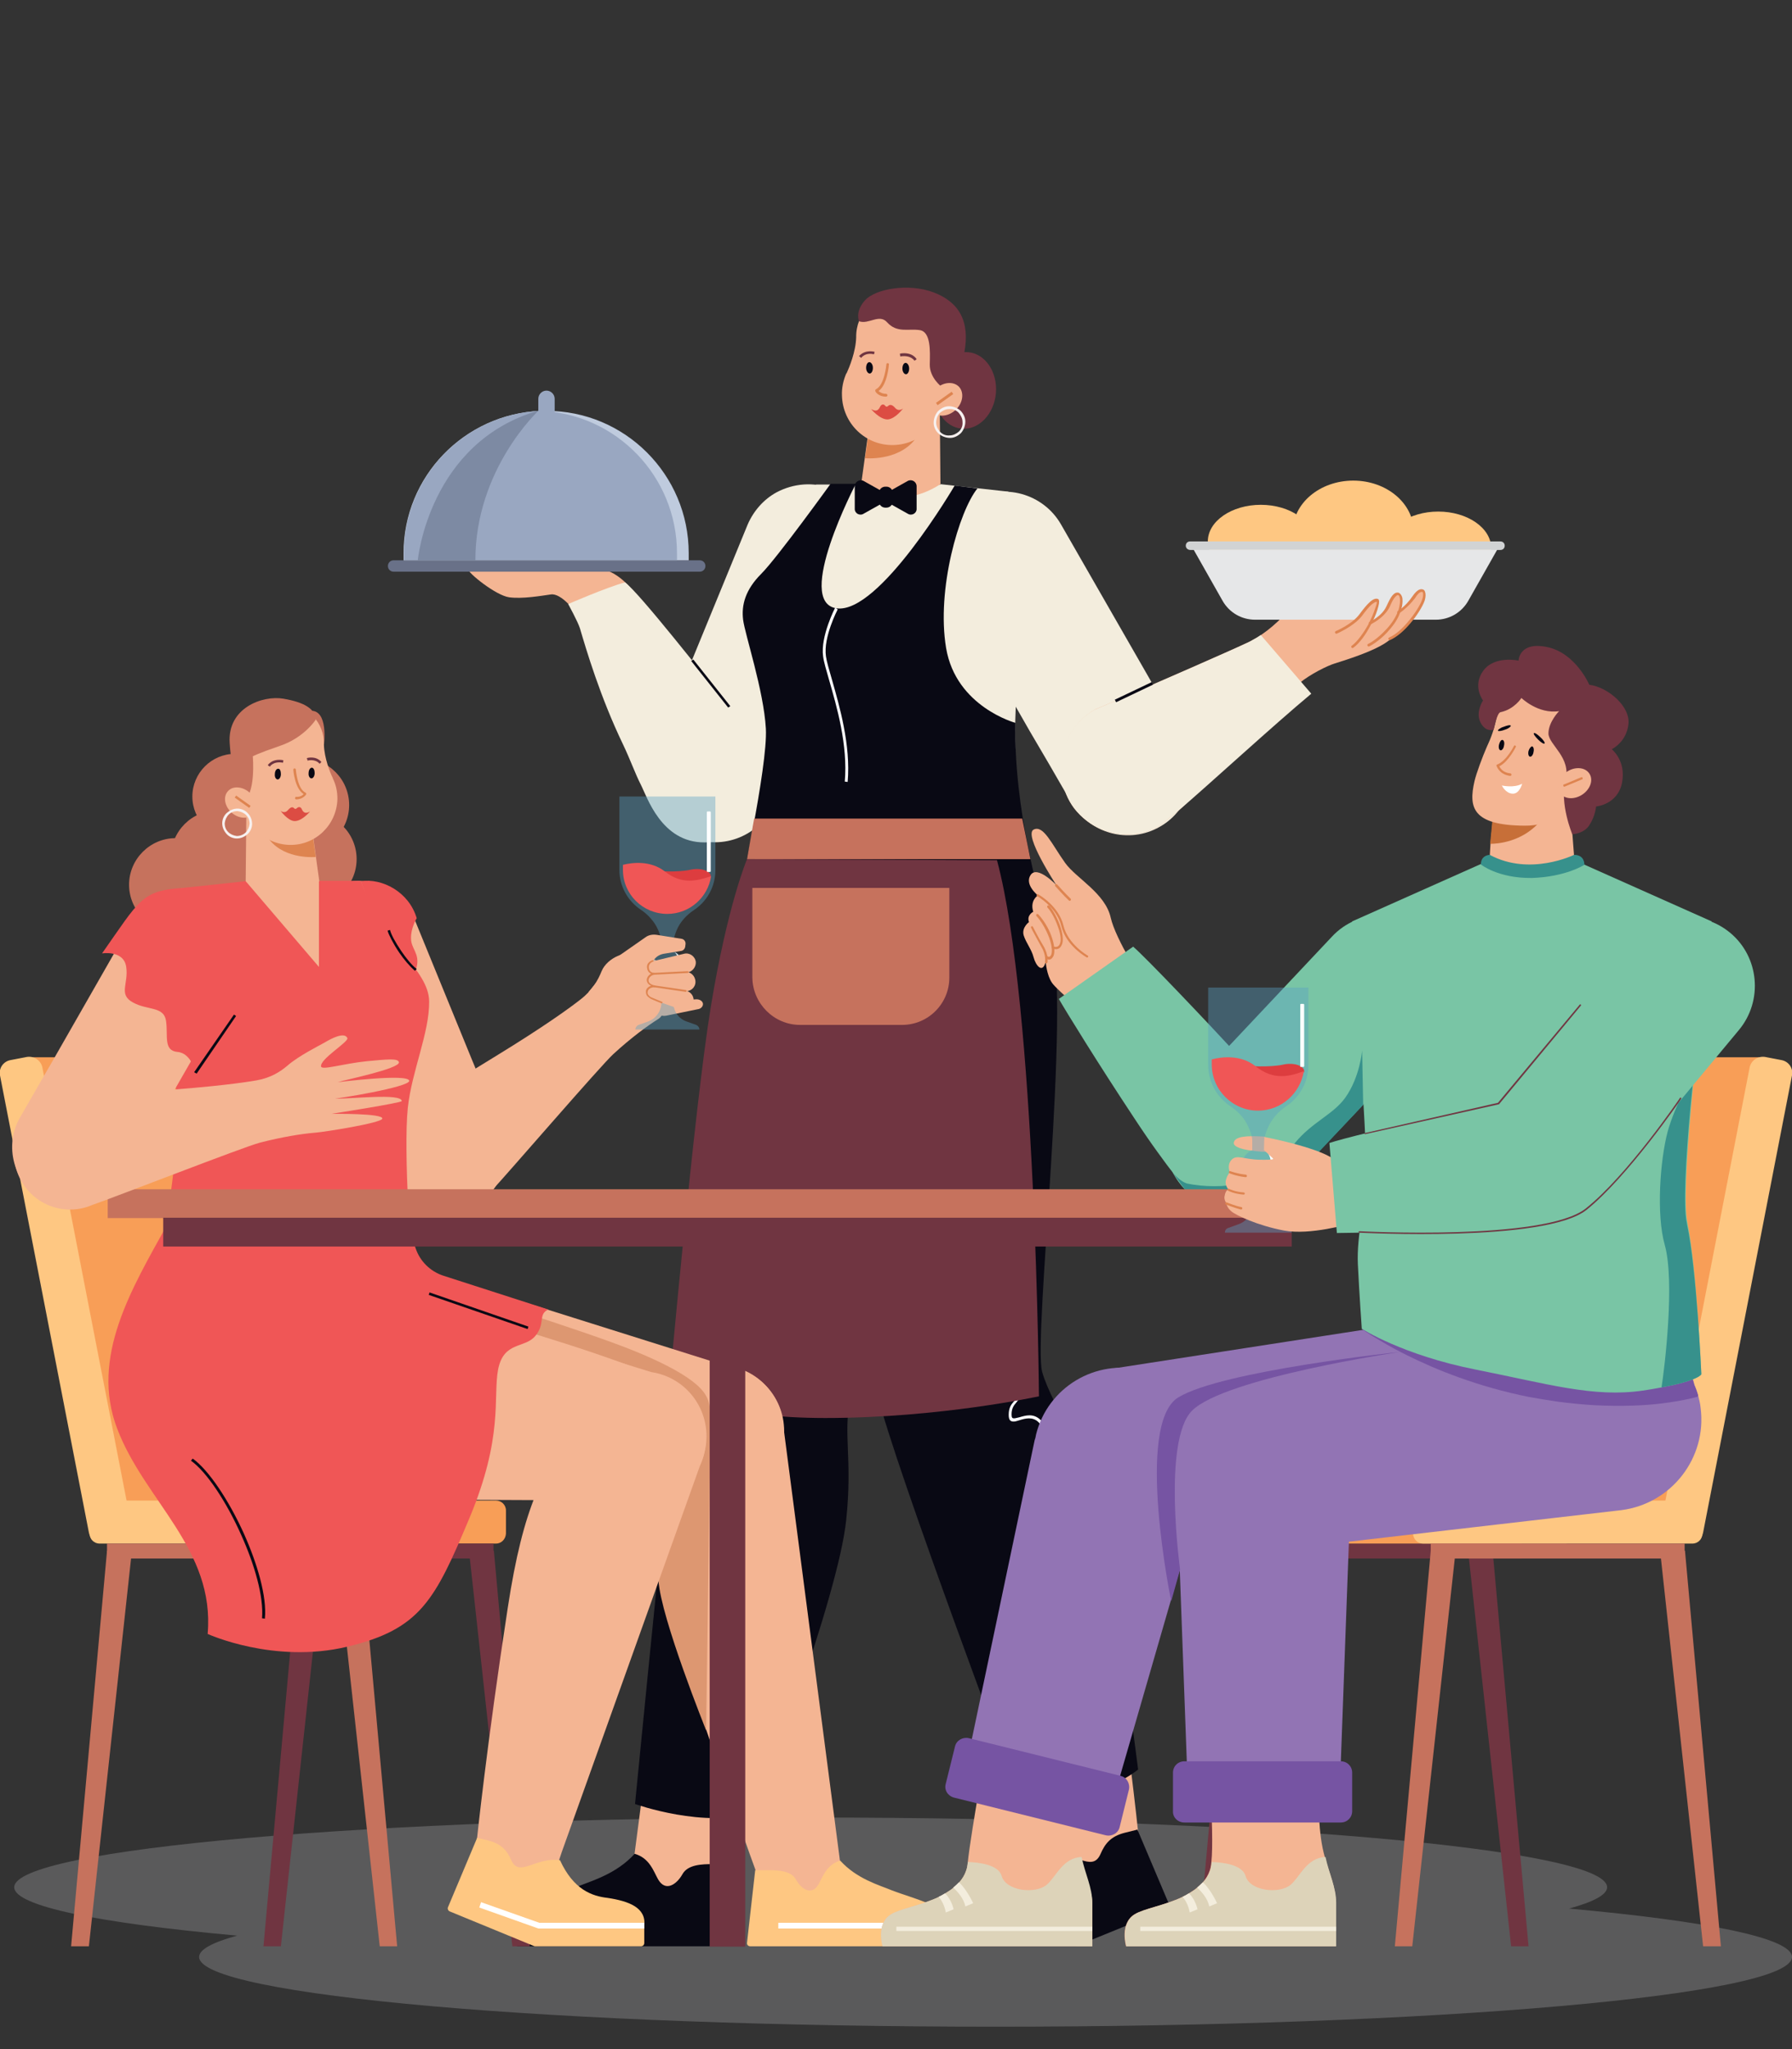 <?xml version="1.0" encoding="utf-8"?>
<!-- Generator: Adobe Illustrator 26.0.1, SVG Export Plug-In . SVG Version: 6.00 Build 0)  -->
<svg version="1.1" id="Character" xmlns="http://www.w3.org/2000/svg" xmlns:xlink="http://www.w3.org/1999/xlink" x="0px" y="0px"
	 viewBox="0 0 504 576" enable-background="new 0 0 504 576" xml:space="preserve">
<rect x="0" y="0" width="504" height="576" fill="#333333" stroke="none"/>
<path opacity="0.25" fill-rule="evenodd" clip-rule="evenodd" fill="#D1D3D4" d="M441.3,536.5c6.9-1.9,10.7-3.9,10.7-6
	c0-10.8-100.3-19.6-224-19.6c-123.7,0-224,8.8-224,19.6c0,5.3,23.9,10.1,62.7,13.6c-6.9,1.9-10.7,3.9-10.7,6
	c0,10.8,100.3,19.6,224,19.6c123.7,0,224-8.8,224-19.6C504,544.8,480.1,540,441.3,536.5z"/>
<g>
	<path fill-rule="evenodd" clip-rule="evenodd" fill="#F4B593" d="M279.5,279.5c4.7-20.2-7.9-40.3-28.1-45
		c-20.2-4.7-40.3,7.9-45,28.1c-0.5,1.9-0.7,3.9-0.9,5.8l0,0l-9.4,117.7c-2.4,10.6,4.2,21.1,14.8,23.6c10.6,2.4,21.2-4.2,23.6-14.7
		l43.2-109.9l0,0C278.4,283.3,279,281.5,279.5,279.5z"/>
	<path fill-rule="evenodd" clip-rule="evenodd" fill="#F4B593" d="M234.5,395.1c2.4-10.6-4.2-21.1-14.8-23.6
		c-10.6-2.4-21.2,4.2-23.6,14.7c-0.3,1.3-0.5,2.6-0.5,3.9l-18.4,140.7l18.3,3.3l8.7-10c0,0,10.8-29.4,23.9-69.2
		C237.9,424.9,237.5,412.5,234.5,395.1z"/>
	<path fill-rule="evenodd" clip-rule="evenodd" fill="#090914" d="M144.8,540.8v5.3c0,0.6,0.5,1,1,1h59.9c0.6,0,1.1-0.5,1-1.1
		l-2.5-22h-3.6c-3.2,0-7.2,0.1-8.7,2.9c-1.6,2.8-4.7,5-6.8,1.4c-1.3-2.3-2.4-6-6.6-7.2c-5.1,5.6-11.8,7.5-15.8,9.1
		C156.6,532.6,144.1,535.3,144.8,540.8z"/>
	<path fill-rule="evenodd" clip-rule="evenodd" fill="#F4B593" d="M294.4,267.2c-2.2-20.6-20.6-35.5-41.2-33.4
		c-20.6,2.2-35.6,20.6-33.4,41.2c0.2,2,0.6,3.9,1.1,5.8l0,0l29.5,114.4c1.1,10.8,10.8,18.6,21.6,17.5c10.8-1.1,18.7-10.8,17.5-21.6
		l5.1-118l0,0C294.7,271.1,294.7,269.1,294.4,267.2z"/>
	<path fill-rule="evenodd" clip-rule="evenodd" fill="#F4B593" d="M289.3,388.5c-2.6-10.5-13.3-17-23.9-14.3
		c-10.6,2.6-17,13.3-14.3,23.8c0.3,1.3,0.8,2.5,1.3,3.7l41.9,116.8l5.6,16.8l17.8-5.4l2.4-14.9c0,0-3-29.1-9.3-70.5
		C305.9,413.5,300,402.7,289.3,388.5z"/>
	<path fill-rule="evenodd" clip-rule="evenodd" fill="#090914" d="M269.3,540.8v5.3c0,0.6,0.5,1,1,1h32.1c0.1,0,0.3,0,0.4-0.1
		l25.5-10.4c0.5-0.2,0.8-0.8,0.5-1.3l-8.9-21l-3.6,0.9c-3.9,1-5.5,3-6.8,6c-2.4,5.4-7.5-1.1-14.8,0c-4.1,8.9-9.7,10.9-14.4,11.5
		C274.1,533.3,268.7,535.3,269.3,540.8z"/>
	<rect x="269.3" y="540" fill-rule="evenodd" clip-rule="evenodd" fill="#FDDDCD" width="32" height="1.7"/>
	<path fill-rule="evenodd" clip-rule="evenodd" fill="#090914" d="M277.2,228c0,0-23.6,120.5-32.9,151.2c-0.8,2.7-1.5,4.7-2.1,5.8
		c-1.6,3.2-2.5,6-3.1,8.7c-2,9.3,0.7,16.5-1.1,33.5c-2.2,21.9-25.4,82.2-25.4,82.2c-14.2,4.8-34-2.3-34-2.3s22.1-226.1,26.5-244.6
		c4.4-18.6,13.7-34.4,13.7-34.4H277.2z"/>
	<path fill-rule="evenodd" clip-rule="evenodd" fill="#F3EDDD" d="M217.9,225.5l5.9-14.4l0.9-2.2l0.9-2.2l18.6-45.4
		c3.8-9.3-0.7-20-10-23.8c-5.3-2.2-11.1-1.6-15.8,0.9c-3.5,1.9-6.4,5.1-8.1,9l-17.5,42.6l-2,4.9l-2,4.9l-4.8,11.7
		c-3.8,9.3,0.7,20,10,23.8C203.3,239.3,214.1,234.8,217.9,225.5z"/>
	<path fill-rule="evenodd" clip-rule="evenodd" fill="#090914" d="M277.2,228c0,0,12.6,12.6,18.4,34c5.8,21.4-5.1,113.8-2.5,123.6
		c2.7,9.8,15.1,26.2,18.9,52.3c3.8,26.2,8.1,59.5,8.1,59.5s-11.2,9.6-32.8,9.6c0,0-35.8-95.1-40.5-115c-4.6-19.9-28-164.1-28-164.1
		H277.2z"/>
	<path fill-rule="evenodd" clip-rule="evenodd" fill="#FFFFFF" d="M269.8,237.9c0,0,13.1,16.7,13.1,42.6c0,16.5-1.5,49.6-2.6,73.5
		c-0.6,13.5-1.1,24.1-1.1,27.1c0,4.5,2.3,5,4.3,5.5c1.7,0.4,3.3,0.8,3.6,3c0.4,2.7-0.5,3.7-1.3,4.7c-0.7,0.8-1.3,1.6-1.3,3.3
		c0,0.9,0.2,1.1,0.7,1.1c0.4,0,0.9-0.2,1.5-0.3c1.7-0.5,3.9-1.2,5.9,0.7c2,1.9,4.9,8.2,7.7,17c2.3,7.3,4.4,16.3,5.7,25.9
		c2.9,21.2,6,51.7,6,51.8l-0.8,0.1c0-0.1-3.1-30.6-6-51.7c-1.3-9.6-3.4-18.5-5.7-25.8c-2.7-8.7-5.6-14.9-7.5-16.7
		c-1.6-1.5-3.6-1-5.2-0.5c-0.7,0.2-1.2,0.4-1.7,0.4c-0.9,0-1.4-0.4-1.4-1.9c0-2,0.7-2.9,1.5-3.8c0.8-0.9,1.5-1.8,1.2-4.1
		c-0.2-1.7-1.6-2-3.1-2.4c-2.3-0.5-4.9-1.1-4.9-6.2c0-3,0.5-13.6,1.1-27.2c1.1-23.9,2.6-57,2.6-73.4c0-25.7-12.9-42.1-12.9-42.2
		L269.8,237.9z"/>
	<path fill-rule="evenodd" clip-rule="evenodd" fill="#F3EDDD" d="M264.5,136.1l19.1,2.1l2.7,52.8c0,0-4,30.5,5.9,61.2
		c0,0-23.1-0.5-44.3-0.4c-20.4,0.1-40.4,1.7-40.4,1.7s9.2-35.3,7.8-48.6c-1.1-11.1-6.6-22.8-6.5-32.2c0.1-9.8,13.9-17.1,20.7-36.5
		h14.7H264.5z"/>
	<path fill-rule="evenodd" clip-rule="evenodd" fill="#F4B593" d="M264.5,136.1l-0.2-22.4l-19.4,2.9l-2.7,19.5
		C242.3,136.1,251.6,144.4,264.5,136.1z"/>
	<path fill-rule="evenodd" clip-rule="evenodd" fill="#DE8450" d="M243.3,128.8c0,0,9,0.9,13.9-5.1c4.9-5.9-12.8-2.7-12.8-2.7
		L243.3,128.8z"/>
	<path fill-rule="evenodd" clip-rule="evenodd" fill="#703541" d="M262.7,109c-0.5,5.9,3,11.1,7.8,11.5c4.8,0.4,9.1-4.1,9.6-10
		c0.5-5.9-3-11.1-7.8-11.5C267.5,98.6,263.2,103,262.7,109z"/>
	<path fill-rule="evenodd" clip-rule="evenodd" fill="#F4B593" d="M236.8,111.2c0.2,7.9,6.7,14.1,14.5,13.9
		c7.9-0.2,14.1-6.7,13.9-14.5l-0.3-16.3c-0.1-6.7-5.7-11.9-12.3-11.8c-6.7,0.1-11.9,5.7-11.8,12.3c-0.1,4.1-2,8.6-2.6,9.9
		c-0.1,0.2-0.1,0.3-0.2,0.3c0,0,0,0,0,0C237.2,106.9,236.7,109,236.8,111.2z"/>
	<path fill-rule="evenodd" clip-rule="evenodd" fill="#DE8450" d="M249.3,102.4c0-0.2,0.2-0.4,0.4-0.3c0.2,0,0.4,0.2,0.3,0.4
		c0,0-0.4,5.7-2.9,7.4c0.3,0.3,1,0.8,2.1,0.8c0.2,0,0.4,0.2,0.4,0.4c0,0.2-0.2,0.4-0.4,0.4c-2,0-2.9-1.2-3-1.5l0-0.1
		c-0.1-0.2,0-0.4,0.2-0.5C248.8,108.2,249.3,102.4,249.3,102.4z"/>
	<path fill-rule="evenodd" clip-rule="evenodd" fill="#090914" d="M253.8,103.6c0,0.9,0.5,1.6,1,1.6c0.5,0,0.9-0.7,0.9-1.6
		c0-0.9-0.5-1.6-1-1.6C254.2,102,253.8,102.7,253.8,103.6z"/>
	<path fill-rule="evenodd" clip-rule="evenodd" fill="#703541" d="M264.9,108.8c0,0-3.5-2.6-3.4-6.4c0.1-3.8,0.3-9.1-2.8-9.6
		c-3.2-0.5-6.4,0.9-9.2-2.2c-2.2-2.5-5.2,0.7-7.9-0.3c0,0-1.2-2.7,1.7-5.9c2.9-3.2,12.2-4.9,19.3-2.2c7.1,2.7,10.3,8.1,8.6,17
		c-0.9,4.5-3.4,10.3-3.4,10.3L264.9,108.8z"/>
	<path fill-rule="evenodd" clip-rule="evenodd" fill="#090914" d="M243.6,103.4c0,0.9,0.5,1.6,1,1.6c0.5,0,0.9-0.7,0.9-1.6
		c0-0.9-0.5-1.6-1-1.6C244,101.8,243.6,102.5,243.6,103.4z"/>
	<path fill-rule="evenodd" clip-rule="evenodd" fill="#703541" d="M257.2,101.4c0,0-1-1.7-4-1.2l-0.1-0.8c3.5-0.6,4.7,1.5,4.7,1.6
		L257.2,101.4z"/>
	<path fill-rule="evenodd" clip-rule="evenodd" fill="#703541" d="M245.8,99.6c0,0-2.2-0.7-3.6,1l-0.6-0.5c1.8-2,4.4-1.2,4.4-1.2
		L245.8,99.6z"/>
	<path fill-rule="evenodd" clip-rule="evenodd" fill="#F4B593" d="M262.3,115.8c1.6,1.6,4.5,1.3,6.5-0.6c2.1-2,2.4-4.9,0.9-6.5
		c-1.6-1.6-4.5-1.3-6.5,0.6C261.2,111.3,260.8,114.2,262.3,115.8z"/>
	<path fill-rule="evenodd" clip-rule="evenodd" fill="#F7F1F0" d="M263.3,118.8c0,1,0.5,1.9,1.1,2.6c0.7,0.7,1.6,1.1,2.7,1l0,0
		c1,0,1.9-0.5,2.6-1.1c0.7-0.7,1.1-1.6,1-2.7l0,0c0-1-0.5-1.9-1.1-2.6c-0.7-0.7-1.6-1.1-2.7-1l0,0c-1,0-1.9,0.5-2.6,1.1
		C263.7,116.8,263.3,117.8,263.3,118.8L263.3,118.8L263.3,118.8z M262.6,118.8c0-1.2,0.5-2.4,1.2-3.2c0.8-0.8,1.9-1.4,3.1-1.4l0,0
		c1.2,0,2.4,0.5,3.2,1.2c0.8,0.8,1.4,1.9,1.4,3.1l0,0c0,1.2-0.5,2.4-1.2,3.2c-0.8,0.8-1.9,1.4-3.1,1.4l0,0c-1.2,0-2.4-0.5-3.2-1.2
		C263.1,121.1,262.6,120,262.6,118.8L262.6,118.8z"/>
	
		<rect x="262.9" y="111.6" transform="matrix(0.815 -0.58 0.58 0.815 -15.749 174.775)" fill-rule="evenodd" clip-rule="evenodd" fill="#DE8450" width="5.4" height="0.8"/>
	<path fill-rule="evenodd" clip-rule="evenodd" fill="#DC4C43" d="M254,114.8c0,0-1.2,1.1-2.3-0.2c-0.7-0.8-1.4-1-1.9-0.5
		c-0.3,0.3-0.6,0.3-0.9-0.1c-0.3-0.4-1-0.5-1.4,0.4c-0.7,1.5-1.7,1-2.5,0.6c0,0,2.5,3,4.7,2.9C251.9,117.7,254,114.8,254,114.8z"/>
	<path fill-rule="evenodd" clip-rule="evenodd" fill="#F3EDDD" d="M332.9,207.5l-7.7-13.5L324,192l-1.2-2.1l-24.4-42.5
		c-5-8.7-16.2-11.8-24.9-6.8c-5,2.8-8.1,7.7-9,13c-0.6,4,0,8.2,2.2,11.9l22.9,40l2.7,4.6l2.7,4.6l6.3,10.9c5,8.7,16.2,11.8,24.9,6.8
		C334.9,227.5,337.9,216.3,332.9,207.5z"/>
	<path fill-rule="evenodd" clip-rule="evenodd" fill="#FEC782" d="M389.6,154.1c0,5.7,6.7,10.3,14.9,10.3c8.2,0,14.9-4.6,14.9-10.3
		c0-5.7-6.7-10.3-14.9-10.3C396.3,143.8,389.6,148.4,389.6,154.1z"/>
	<path fill-rule="evenodd" clip-rule="evenodd" fill="#FEC782" d="M339.7,152.2c0,5.7,6.7,10.3,14.9,10.3c8.2,0,14.9-4.6,14.9-10.3
		c0-5.7-6.7-10.3-14.9-10.3C346.4,141.9,339.7,146.5,339.7,152.2z"/>
	<path fill-rule="evenodd" clip-rule="evenodd" fill="#FEC782" d="M363.6,149.4c0,7.9,7.6,14.3,17,14.3c9.4,0,17-6.4,17-14.3
		c0-7.9-7.6-14.3-17-14.3C371.2,135.1,363.6,141.5,363.6,149.4z"/>
	<path fill-rule="evenodd" clip-rule="evenodd" fill="#F4B593" d="M302.1,227.2C302.2,227.2,302.2,227.2,302.1,227.2
		c4.1,5.3,10.9,8.3,17.9,7.1c0.2,0,0.4,0,0.6-0.1l0.1,0c2.1-0.4,4-1.2,5.7-2.2c1-0.8,2.7-2.2,4.9-4c9.2-7.9,23.4-26.9,34.2-36
		c3-2.5,7.9-4.9,9.9-5.5c14.5-4.5,16.1-6.8,18.2-9.7c2-2.9,12.6-15.9,10.8-17c-1.8-1-6.2,6.8-18.2,9.2c-5.7,1.1-13.3,3.2-13.9,2.3
		c-0.6-0.9,1.8-3.7,4.7-5.5c2.9-1.8,5-3.1,4.5-3.8c-0.5-0.7-3.2-0.4-6.5,0.7c-3.3,1.1-8.3,4.4-10.8,7c-2,2.1-5,5.7-9.4,8.7
		c-1,0.7-2.1,1.3-3.2,1.9c-4.1,2-25.4,11.3-39.8,17.5c-1.3,0.6-2.6,1.1-3.8,1.6c-6.6,3.8-10.5,11.3-9.2,19.3
		C299.1,221.9,300.3,224.8,302.1,227.2z"/>
	<path fill-rule="evenodd" clip-rule="evenodd" fill="#D1D3D4" d="M334.8,154.6H422c0.7,0,1.2-0.5,1.2-1.2c0-0.7-0.5-1.2-1.2-1.2
		h-87.3c-0.7,0-1.2,0.5-1.2,1.2C333.5,154.1,334.1,154.6,334.8,154.6z"/>
	<path fill-rule="evenodd" clip-rule="evenodd" fill="#E6E7E8" d="M353,174.2h50.8c3.8,0,7.3-2,9.2-5.4l8.1-14.3h-85.4l8.1,14.3
		C345.7,172.2,349.2,174.2,353,174.2z"/>
	<path fill-rule="evenodd" clip-rule="evenodd" fill="#F4B593" d="M375.8,177.8c0,0,4.7-1.9,6.9-4.9c2.2-3,3.8-4.5,4.7-4.1
		c0.9,0.5-3,10.1-7,13L375.8,177.8z"/>
	<path fill-rule="evenodd" clip-rule="evenodd" fill="#F4B593" d="M385.3,175.2c0,0,3.5-1.6,4.8-4.5c1.3-2.9,2.2-3.8,3-3.6
		c0.8,0.2,1.4,2.1-0.2,5.8c-1.5,3.6-5.7,7.4-8.3,8.7L385.3,175.2z"/>
	<path fill-rule="evenodd" clip-rule="evenodd" fill="#F4B593" d="M389.2,174.9c0,0,6.3-4.2,8.3-7.1c2.1-3.1,3.7-2,2.8,0.8
		c-1,3.1-5.8,9.3-9.5,10.9L389.2,174.9z"/>
	<path fill-rule="evenodd" clip-rule="evenodd" fill="#DE8450" d="M376,178.1c-0.2,0.1-0.4,0-0.5-0.2c-0.1-0.2,0-0.4,0.2-0.5
		c0,0,4.6-1.9,6.7-4.8c1.1-1.5,2.1-2.7,2.9-3.4c0.9-0.8,1.7-1.1,2.3-0.8c0.1,0,0.1,0.1,0.2,0.2c0,0,0,0,0,0.1c0.2,0.4,0,1.4-0.4,2.7
		c-0.4,1.3-1.1,2.9-2,4.5c-1.3,2.5-3,4.9-4.8,6.2c-0.2,0.1-0.4,0.1-0.5-0.1c-0.1-0.2-0.1-0.4,0.1-0.5c1.6-1.2,3.3-3.6,4.6-5.9
		c0.8-1.6,1.5-3.1,1.9-4.4c0.4-1.1,0.6-1.8,0.5-2c-0.3-0.1-0.7,0.2-1.4,0.7c-0.8,0.7-1.7,1.8-2.8,3.3
		C380.7,176.1,376,178.1,376,178.1z"/>
	<path fill-rule="evenodd" clip-rule="evenodd" fill="#DE8450" d="M385.5,175.5c-0.2,0.1-0.4,0-0.5-0.2c-0.1-0.2,0-0.4,0.2-0.5
		c0,0,3.4-1.5,4.7-4.3c0.7-1.5,1.2-2.5,1.7-3.1c0.6-0.7,1.1-0.9,1.7-0.8c0.1,0,0.1,0,0.2,0.1c0.4,0.2,0.7,0.6,0.9,1.3
		c0.1,0.6,0.1,1.5-0.1,2.5c-0.2,0.7-0.4,1.5-0.8,2.4c-0.7,1.7-2,3.4-3.4,4.9c-1.7,1.8-3.6,3.2-5,3.9c-0.2,0.1-0.4,0-0.5-0.2
		c-0.1-0.2,0-0.4,0.2-0.5c1.4-0.7,3.2-2.1,4.8-3.8c1.4-1.4,2.6-3.1,3.3-4.7c0.4-0.8,0.6-1.6,0.7-2.2c0.2-1,0.2-1.7,0.1-2.2
		c-0.1-0.4-0.2-0.7-0.4-0.8l0,0c-0.3-0.1-0.5,0.1-0.9,0.5c-0.5,0.5-1,1.5-1.6,2.9C389.1,173.9,385.5,175.5,385.5,175.5z"/>
	<path fill-rule="evenodd" clip-rule="evenodd" fill="#DE8450" d="M393.5,172.4c-0.2,0.1-0.4,0-0.5-0.1c-0.1-0.2,0-0.4,0.1-0.5
		c0,0,2.2-1.3,4.1-4.1c0.8-1.2,1.5-1.8,2.1-2c0.3-0.1,0.6-0.1,0.9,0c0.3,0.1,0.5,0.3,0.6,0.7c0.2,0.5,0.2,1.4-0.1,2.4
		c-0.6,1.7-2.2,4.3-4.2,6.6c-1.7,2-3.7,3.7-5.5,4.5c-0.2,0.1-0.4,0-0.5-0.2c-0.1-0.2,0-0.4,0.2-0.5c1.7-0.7,3.6-2.4,5.2-4.3
		c1.9-2.2,3.5-4.7,4.1-6.4c0.3-0.8,0.3-1.5,0.2-1.9c0-0.1-0.1-0.2-0.2-0.2c-0.1,0-0.2,0-0.3,0c-0.5,0.1-1.1,0.7-1.7,1.7
		C395.8,171,393.5,172.4,393.5,172.4z"/>
	<path fill-rule="evenodd" clip-rule="evenodd" fill="#F4B593" d="M163.7,175.9c-1.2-4-6-9.3-8.8-8.8c-2.8,0.4-8,1.3-11.7,0.8
		c-3.7-0.5-11.7-6.9-11.6-8c0.1-1,31.9-1,37.4,0c5.5,1,9.2,6.5,9.2,6.5L163.7,175.9z"/>
	<path fill-rule="evenodd" clip-rule="evenodd" fill="#F3EDDD" d="M159.8,169.8c0,0,2.7,4.9,3.3,6.8c1.8,6.1,5.7,19.3,12.1,32.6
		c2.1,4.4,3.5,8.4,5,11.3c1.8,3.5,5.8,16.4,18,16.3c8.8,0,16.4-5.9,17.7-14.6c0.6-4.2,0.3-8.6-1.9-11.8c-0.6-1.1-3.1-4.5-6.7-8.9
		c-9.6-12-27.3-34.6-31.5-37.8C170.6,165.1,159.8,169.8,159.8,169.8z"/>
	<path fill-rule="evenodd" clip-rule="evenodd" fill="#697188" d="M110.7,160.7h86.1c0.9,0,1.6-0.7,1.6-1.6c0-0.9-0.7-1.6-1.6-1.6
		h-86.1c-0.9,0-1.6,0.7-1.6,1.6C109.1,160,109.8,160.7,110.7,160.7z"/>
	<path fill-rule="evenodd" clip-rule="evenodd" fill="#BFCBDE" d="M193.7,155.5v2h-80.2v-2c0-21.6,17.1-39.1,38.4-40
		c0.6,0,1.1,0,1.7,0C175.7,115.4,193.7,133.4,193.7,155.5z"/>
	<path fill-rule="evenodd" clip-rule="evenodd" fill="#99A7C1" d="M190.4,155.5v2h-76.8v-2c0-21.6,17.1-39.1,38.4-40
		C173.3,116.3,190.4,133.9,190.4,155.5z"/>
	<path fill-rule="evenodd" clip-rule="evenodd" fill="#99A7C1" d="M153.7,121c-1.2,0-2.3-1-2.3-2.3v-6.6c0-1.2,1-2.3,2.3-2.3
		c1.2,0,2.3,1,2.3,2.3v6.6C156,120,155,121,153.7,121z"/>
	<path fill-rule="evenodd" clip-rule="evenodd" fill="#7D8AA3" d="M117.5,157.5c0,0,3.1-33.2,34-42.1c0,0-17.8,16.4-17.8,42.1H117.5
		z"/>
	<path fill-rule="evenodd" clip-rule="evenodd" fill="#090914" d="M268.5,136.5c0,0-21.2,36.2-33.2,34.5c-12-1.7,5.4-35,5.4-35h-7.1
		c0,0-15,20.8-19.5,25.3c-4.5,4.5-5.6,8.8-5.1,12.9c0.5,4.1,5.8,19.9,6.4,30.6c0.6,10.6-7.8,48.6-7.8,48.6h85.2
		c0,0-7.8-26.1-7.2-50.2c0,0-16.7-4.5-19.5-21c-2.8-16.6,3.7-38.6,8.8-44.9L268.5,136.5z"/>
	<polygon fill-rule="evenodd" clip-rule="evenodd" fill="#090914" points="195,185.4 205.4,198.5 204.8,198.9 194.4,185.8 	"/>
	<path fill-rule="evenodd" clip-rule="evenodd" fill="#F3EDDD" d="M302.1,227.2C302.2,227.2,302.2,227.2,302.1,227.2
		c4.1,5.3,10.9,8.3,17.9,7.1c0.2,0,0.4,0,0.6-0.1l0.1,0c2.1-0.4,4-1.2,5.7-2.2c1-0.8,2.7-2.2,4.9-4c9.2-7.9,26.7-24,37.5-33
		l-14.2-16.5l0,0c-1,0.7-2.1,1.3-3.2,1.9c-4.1,2-25.4,11.3-39.8,17.5c-1.3,0.6-2.6,1.1-3.8,1.6c-6.6,3.8-10.5,11.3-9.2,19.3
		C299.1,221.9,300.3,224.8,302.1,227.2z"/>
	<path fill-rule="evenodd" clip-rule="evenodd" fill="#090914" d="M249,142.7h0.3c1,0,1.8-0.8,1.8-1.8v-2.3c0-1-0.8-1.8-1.8-1.8H249
		c-1,0-1.8,0.8-1.8,1.8v2.3C247.2,141.9,248,142.7,249,142.7z"/>
	<path fill-rule="evenodd" clip-rule="evenodd" fill="#090914" d="M242.9,144.4l5-2.8V138l-5-2.8c-1.1-0.6-2.5,0.2-2.5,1.5v6.4
		C240.4,144.3,241.8,145.1,242.9,144.4z"/>
	<path fill-rule="evenodd" clip-rule="evenodd" fill="#090914" d="M255.3,144.4l-5-2.8V138l5-2.8c1.1-0.6,2.5,0.2,2.5,1.5v6.4
		C257.8,144.3,256.4,145.1,255.3,144.4z"/>
	<polygon fill-rule="evenodd" clip-rule="evenodd" fill="#C6725D" points="287.5,230.1 212.1,230.1 210.1,241.5 289.8,241.5 	"/>
	<path fill-rule="evenodd" clip-rule="evenodd" fill="#703541" d="M210.1,241.5c0,0-5.5,12.9-10.2,41.6
		c-4.7,28.7-11.9,109.4-11.9,109.4s17.1,6.1,44.1,6.1c32.2,0,60.1-6.1,60.1-6.1s-0.8-109.7-11.8-150.7L210.1,241.5z"/>
	<path fill-rule="evenodd" clip-rule="evenodd" fill="#C6725D" d="M225,288.1h28.7c7.4,0,13.3-6,13.3-13.3v-25.2h-55.4v25.2
		C211.7,282.1,217.7,288.1,225,288.1z"/>
	<path fill-rule="evenodd" clip-rule="evenodd" fill="#FFFFFF" d="M235.6,171.3c0,0-4.1,7.8-3.3,13.2c0.2,1.5,0.9,3.8,1.7,6.6
		c2.1,7.4,5.3,18.3,4.4,28.7l-0.8-0.1c0.9-10.3-2.3-21.2-4.4-28.5c-0.8-2.8-1.5-5.1-1.7-6.7c-0.8-5.6,3.4-13.7,3.4-13.7L235.6,171.3
		z"/>
	
		<rect x="313.1" y="194.1" transform="matrix(0.903 -0.43 0.43 0.903 -52.64 156.039)" fill-rule="evenodd" clip-rule="evenodd" fill="#090914" width="11.5" height="0.8"/>
	<polygon fill-rule="evenodd" clip-rule="evenodd" fill="#703541" points="74.1,547.1 79,547.1 91.1,435.9 84.2,435.9 	"/>
	<polygon fill-rule="evenodd" clip-rule="evenodd" fill="#703541" points="149,547.1 144.1,547.1 131.9,435.9 138.9,435.9 	"/>
	<polygon fill-rule="evenodd" clip-rule="evenodd" fill="#F89E57" points="7.6,297.2 70.2,297.2 111.7,419.8 33.1,427.9 	"/>
	<path fill-rule="evenodd" clip-rule="evenodd" fill="#F89E57" d="M139.5,433.9H63.7c-1.5,0-2.8-1.2-2.8-2.8v-6.5
		c0-1.5,1.2-2.8,2.8-2.8h75.8c1.5,0,2.8,1.2,2.8,2.8v6.5C142.2,432.7,141,433.9,139.5,433.9z"/>
	<rect x="67.4" y="433.9" fill-rule="evenodd" clip-rule="evenodd" fill="#703541" width="71.4" height="4.2"/>
	<path fill-rule="evenodd" clip-rule="evenodd" fill="#FEC782" d="M103.8,433.9H28c-1.5,0-2.8-1.2-2.8-2.8v-6.5
		c0-1.5,1.2-2.8,2.8-2.8h75.8c1.5,0,2.8,1.2,2.8,2.8v6.5C106.5,432.7,105.3,433.9,103.8,433.9z"/>
	<path fill-rule="evenodd" clip-rule="evenodd" fill="#FEC782" d="M11.9,300l25,128.5c0.4,2-0.9,3.9-2.9,4.3l-4.7,0.9
		c-2,0.4-3.9-0.9-4.3-2.9l-25-128.5c-0.4-2,0.9-3.9,2.9-4.3l4.7-0.9C9.6,296.8,11.5,298.1,11.9,300z"/>
	<rect x="30.1" y="433.9" fill-rule="evenodd" clip-rule="evenodd" fill="#C6725D" width="71.4" height="4.2"/>
	<polygon fill-rule="evenodd" clip-rule="evenodd" fill="#C6725D" points="20,547.1 25,547.1 37.1,435.9 30.1,435.9 	"/>
	<polygon fill-rule="evenodd" clip-rule="evenodd" fill="#C6725D" points="111.7,547.1 106.8,547.1 94.6,435.9 101.6,435.9 	"/>
	<polygon fill-rule="evenodd" clip-rule="evenodd" fill="#703541" points="429.9,547.1 425,547.1 412.9,435.9 419.8,435.9 	"/>
	<polygon fill-rule="evenodd" clip-rule="evenodd" fill="#703541" points="337,547.1 341.9,547.1 354,435.9 347.1,435.9 	"/>
	<path fill-rule="evenodd" clip-rule="evenodd" fill="#F4B593" d="M372.6,522c1.3,4.7,3.1,8.5,3.1,12.9c0,6.4,0,12.2,0,12.2h-59
		c0,0-1.9-6.4,2.4-9c2.6-1.6,8.5-2.5,13.5-4.9c0.6-0.3,1.2-0.6,1.8-1c0.8-0.5,1.6-1,2.3-1.6c0.6-0.5,1.1-1,1.6-1.5
		c0.8-0.9,1.5-2,1.9-3.2c0.2-0.5,0.4-1.3,0.5-2.5c1.7-16.6-6.8-95.9-8.2-112.9c-0.2-1-0.3-2.1-0.3-3.2c0-11.6,9.4-21.1,21.1-21.1
		c11.7,0,19.9,9.6,23.3,20.8C385.3,434.6,365.2,496,372.6,522z"/>
	<path fill-rule="evenodd" clip-rule="evenodd" fill="#F4B593" d="M84.3,418.7c-19-3-31.9-20.8-28.9-39.8c3-19,20.8-31.9,39.8-28.9
		c1.8,0.3,3.6,0.7,5.3,1.3v0l104.6,32.9c10,1.6,16.8,10.9,15.2,20.9c-1.6,10-10.9,16.7-20.9,15.2l-109.7-1.1l0,0
		C88,419.1,86.2,418.9,84.3,418.7z"/>
	<path fill-rule="evenodd" clip-rule="evenodd" fill="#F4B593" d="M184.3,406.1c-2.3-9.8,3.9-19.6,13.7-21.9
		c9.8-2.3,19.6,3.9,21.9,13.7c0.3,1.2,0.4,2.4,0.5,3.6L237.4,532l-16.9,3l-8-9.3c0,0-10-27.3-22.2-64.2
		C181.1,433.8,181.5,422.3,184.3,406.1z"/>
	<path fill-rule="evenodd" clip-rule="evenodd" fill="#FEC782" d="M267.5,541.3v4.9c0,0.5-0.4,0.9-0.9,0.9H211c-0.6,0-1-0.5-0.9-1
		l2.3-20.4h3.4c3,0,6.7,0.1,8.1,2.7c1.4,2.6,4.4,4.6,6.3,1.3c1.2-2.1,2.2-5.5,6.1-6.7c4.7,5.2,11,6.9,14.6,8.4
		C256.5,533.6,268.1,536.2,267.5,541.3z"/>
	<path fill-rule="evenodd" clip-rule="evenodd" fill="#DD9771" d="M199.8,398.2l0-1l0,0.1c-0.1-1.8-0.4-3.5-1.2-4.9
		c-3-5.7-16.7-11.5-26.6-15.1c-9.9-3.6-26.3-8.9-26.3-8.9l-0.3,5.1c0,0,42.2,12.3,48.3,18.4c2.8,2.8,0.9,6.6,1.5,9.4l-10,43
		c0.7,10.6,13.4,42.1,13.4,42.1l1.2-87.2C199.8,399,199.8,398.6,199.8,398.2z"/>
	<rect x="218.9" y="540.5" fill-rule="evenodd" clip-rule="evenodd" fill="#FFFFFF" width="48.6" height="1.6"/>
	<path fill-rule="evenodd" clip-rule="evenodd" fill="#F4B593" d="M186.9,281.4l9-0.5c0.9,0,1.7,0.5,1.8,1.2
		c0.1,0.7-0.5,1.5-1.5,1.6l-8.8,1.8c-1.6,0.3-3-0.5-3.2-1.7C184.1,282.6,185.3,281.5,186.9,281.4z"/>
	<path fill-rule="evenodd" clip-rule="evenodd" fill="#F4B593" d="M62.5,420.8c-19-2.9-32-20.7-29.1-39.7c2.9-19,20.7-32,39.7-29.1
		c1.8,0.3,3.6,0.7,5.3,1.3v0l104.8,32.4c10,1.5,16.8,10.8,15.3,20.8c-1.5,10-10.9,16.8-20.8,15.3l-109.7-0.5l0,0
		C66.1,421.2,64.3,421.1,62.5,420.8z"/>
	<path fill-rule="evenodd" clip-rule="evenodd" fill="#F4B593" d="M162.6,400c2.4-9.8,12.4-15.7,22.1-13.3
		c9.8,2.4,15.7,12.3,13.3,22.1c-0.3,1.2-0.7,2.3-1.2,3.4L158,520.6l-5.2,15.6l-16.5-5l-2.2-13.8c0,0,2.8-27,8.7-65.4
		C147.2,423.2,152.8,413.1,162.6,400z"/>
	<path fill-rule="evenodd" clip-rule="evenodd" fill="#FEC782" d="M181.2,541.3v4.9c0,0.5-0.4,0.9-0.9,0.9h-29.8
		c-0.1,0-0.2,0-0.4-0.1l-23.6-9.7c-0.5-0.2-0.7-0.8-0.5-1.2l8.2-19.5l3.3,0.8c3.6,1,5.1,2.8,6.3,5.5c2.2,5,6.9-1,13.7,0
		c3.8,8.3,9,10.1,13.4,10.6C176.8,534.4,181.8,536.2,181.2,541.3z"/>
	<polygon fill-rule="evenodd" clip-rule="evenodd" fill="#FFFFFF" points="181.2,542.1 151.4,542.1 134.8,536.2 135.3,534.7 
		151.7,540.5 181.2,540.5 	"/>
	<path fill-rule="evenodd" clip-rule="evenodd" fill="#F4B593" d="M109.4,330.6l-5.5-13.3l-0.8-2.1l-0.8-2.1l-17.2-42.1
		c-3.5-8.6,0.7-18.6,9.3-22.1c4.9-2,10.3-1.5,14.6,0.9c3.3,1.8,6,4.7,7.5,8.4l16.2,39.6l1.9,4.6l1.9,4.6l4.4,10.8
		c3.5,8.6-0.6,18.6-9.3,22.1C122.9,343.4,112.9,339.2,109.4,330.6z"/>
	<path fill-rule="evenodd" clip-rule="evenodd" fill="#F4B593" d="M184.3,270.4c1.3-1.4-5.6-0.8-6.3-1.7c-1.4-1.7-7.2,0.4-8.8,4.3
		c-1,2.5-2.6,5.4-6,8c-2.8,2.2-9.9,7.4-23.8,15.9c-14.6,9-22.3,13.6-22.6,13.8c0,0,0,0,0,0c-7.3,4.5-9.9,14-5.7,21.6
		c4.3,8,14.2,10.9,22.2,6.6c2-1.1,3.6-2.4,4.9-4.1c0,0,0,0,0,0c5.1-5.5,30.7-35.2,34.3-38.5c4.9-4.5,9.5-7.9,12.7-9.9
		c2.4-1.5,1.7-7,1.7-7s2.6-6.1-1.2-4.4L184.3,270.4z"/>
	<path fill-rule="evenodd" clip-rule="evenodd" fill="#C6725D" d="M78.1,223.9c0,6.6-5.4,12-12,12c-6.6,0-12-5.4-12-12
		c0-6.6,5.4-12,12-12C72.7,211.9,78.1,217.3,78.1,223.9z"/>
	<path fill-rule="evenodd" clip-rule="evenodd" fill="#C6725D" d="M62.5,248.7c0,7.2-5.9,13.1-13.1,13.1c-7.2,0-13.1-5.9-13.1-13.1
		c0-7.2,5.9-13.1,13.1-13.1C56.7,235.6,62.5,241.5,62.5,248.7z"/>
	
		<ellipse transform="matrix(1 -1.104229e-03 1.104229e-03 1 -0.266 6.768472e-02)" fill-rule="evenodd" clip-rule="evenodd" fill="#C6725D" cx="61.2" cy="240.9" rx="13.1" ry="13.1"/>
	<path fill-rule="evenodd" clip-rule="evenodd" fill="#C6725D" d="M100.3,241.5c0,7.2-5.9,13.1-13.1,13.1c-7.2,0-13.1-5.9-13.1-13.1
		c0-7.2,5.9-13.1,13.1-13.1C94.5,228.4,100.3,234.3,100.3,241.5z"/>
	<path fill-rule="evenodd" clip-rule="evenodd" fill="#C6725D" d="M98.2,226.3c0,7.2-5.9,13.1-13.1,13.1c-7.2,0-13.1-5.9-13.1-13.1
		s5.9-13.1,13.1-13.1C92.4,213.2,98.2,219.1,98.2,226.3z"/>
	<path fill-rule="evenodd" clip-rule="evenodd" fill="#C6725D" d="M91.1,209.4c0,0,1.4-10-3.9-9.6C82.8,200,91.1,209.4,91.1,209.4z"
		/>
	<path fill-rule="evenodd" clip-rule="evenodd" fill="#F05656" d="M69.1,247.7l-17.7,1.9l-2.5,49c0,0,3.7,28.3-5.5,56.7
		c0,0,20.6,6.5,40.3,6.6c18.9,0.1,32.1-6,32.1-6s-2.4-32.2-1.1-44.5c1.1-10.3,6.1-21.1,6-29.9c-0.1-9.1-12.9-15.9-19.2-33.9H87.9
		H69.1z"/>
	<path fill-rule="evenodd" clip-rule="evenodd" fill="#F4B593" d="M69.1,247.7l0.2-20.8l18,2.7l2.5,18.1
		C89.7,247.7,81.1,255.4,69.1,247.7z"/>
	<path opacity="0.4" fill-rule="evenodd" clip-rule="evenodd" fill="#58A0C3" d="M174.2,223.8v20.7c0,4.7,2.4,8.8,6,11.2
		c2.1,1.4,3.9,3.4,4.9,5.7c0.5,1.2,0.9,2.5,0.9,3.5v2.4c-1.7,0.6-2.8,2.2-2.8,4.1c0,1.9,1.2,3.5,2.8,4.1v6.4c0,2.3-1.5,4.4-3.6,5.2
		l-2.8,1c-0.5,0.2-0.9,0.7-0.9,1.3h9h9c0-0.6-0.4-1.1-0.9-1.3l-2.8-1c-2.2-0.8-3.6-2.9-3.6-5.2v-6.4c1.7-0.6,2.8-2.2,2.8-4.1
		c0-1.9-1.2-3.5-2.8-4.1V265c0-1,0.4-2.3,0.9-3.5c1-2.4,2.8-4.3,4.9-5.7c3.6-2.4,6-6.5,6-11.2v-20.7H174.2z"/>
	<path fill-rule="evenodd" clip-rule="evenodd" fill="#DD3D3F" d="M199.9,246.4c0.2-1.5-2.7-2.6-5.8-1.9c-3.1,0.7-9.9,0.6-11.6-0.2
		c-1.7-0.8-1.5,7.7-1.5,7.7h13.1L199.9,246.4z"/>
	<path fill-rule="evenodd" clip-rule="evenodd" fill="#FFFFFF" d="M192,271.5c0,2.4-2,4.4-4.4,4.4c-1.2,0-2.3-0.5-3.1-1.3
		c0.6,0.3,1.4,0.5,2.1,0.5c2.4,0,4.4-2,4.4-4.4c0-1.2-0.5-2.3-1.3-3.1C191.1,268.4,192,269.9,192,271.5z"/>
	<path fill-rule="evenodd" clip-rule="evenodd" fill="#F05656" d="M186.9,244.9c-3.9-3-8.9-2.5-11.7-1.8v1.4
		c0,6.9,5.6,12.4,12.5,12.4c6.2,0,11.4-4.6,12.3-10.6C196,247.6,191.8,248.8,186.9,244.9z"/>
	<path fill-rule="evenodd" clip-rule="evenodd" fill="#FFFFFF" d="M199,245.1h0.7c0.1,0,0.2-0.1,0.2-0.2v-16.6
		c0-0.1-0.1-0.2-0.2-0.2H199c-0.1,0-0.2,0.1-0.2,0.2v16.6C198.8,245,198.9,245.1,199,245.1z"/>
	<path fill-rule="evenodd" clip-rule="evenodd" fill="#DE8450" d="M88.8,240.9c0,0-8.4,0.8-12.9-4.7c-4.5-5.5,11.9-2.5,11.9-2.5
		L88.8,240.9z"/>
	<path fill-rule="evenodd" clip-rule="evenodd" fill="#F4B593" d="M94.9,224.6c-0.2,7.3-6.2,13.1-13.5,12.9
		c-7.3-0.2-13.1-6.2-12.9-13.5l0.3-15.1c0.1-6.2,5.2-11.1,11.4-11c6.2,0.1,11.1,5.2,10.9,11.4c0.1,3.8,1.8,8,2.4,9.2
		c0.1,0.1,0.1,0.3,0.1,0.3c0,0,0,0,0,0C94.5,220.6,94.9,222.5,94.9,224.6z"/>
	<path fill-rule="evenodd" clip-rule="evenodd" fill="#DE8450" d="M82.5,216.4c0-0.2,0.1-0.4,0.3-0.4c0.2,0,0.4,0.1,0.4,0.3
		c0,0,0.4,5.4,2.7,6.5c0.2,0.1,0.3,0.3,0.2,0.5l0,0c0,0-0.8,1.4-2.8,1.4c-0.2,0-0.4-0.2-0.3-0.4c0-0.2,0.2-0.4,0.4-0.3
		c1.1,0,1.7-0.4,2-0.8C82.9,221.7,82.5,216.5,82.5,216.4z"/>
	<path fill-rule="evenodd" clip-rule="evenodd" fill="#C6725D" d="M88.8,202.3c0,0-3.2,5-9.9,7.3c-6.7,2.3-7.8,3-7.8,3
		s1,11.1-3,12.8c0,0-2.9-6.7-3.5-16.5c-0.7-9.9,9.2-13.5,15.1-12.5C85.6,197.4,88.7,199.3,88.8,202.3z"/>
	<path fill-rule="evenodd" clip-rule="evenodd" fill="#090914" d="M79,217.6c0,0.8-0.4,1.5-0.9,1.5c-0.5,0-0.9-0.7-0.8-1.5
		c0-0.8,0.4-1.5,0.9-1.5C78.7,216,79,216.7,79,217.6z"/>
	<path fill-rule="evenodd" clip-rule="evenodd" fill="#F4B593" d="M165.5,278.9l7.5-9.2c0.3-0.3,0.6-0.6,0.9-0.9l7.6-5.3
		c0.9-0.7,2.1-0.9,3.3-0.7l6.9,1.1c0.7,0.1,1.2,0.8,1.1,1.5l-0.1,0.8c-0.1,0.5-0.5,1-1.1,1.1l-4.9,0.8c-1.1,0.2-2,0.7-2.7,1.6
		l-2.4,2.9c-0.6,0.7-1,1.7-1,2.6l-0.1,2.2c-0.1,1.3-0.7,2.5-1.7,3.3l-7.7,6.3L165.5,278.9z"/>
	<path fill-rule="evenodd" clip-rule="evenodd" fill="#090914" d="M88.5,217.3c0,0.8-0.4,1.5-0.9,1.5c-0.5,0-0.9-0.7-0.8-1.5
		c0-0.8,0.4-1.5,0.9-1.5C88.2,215.8,88.5,216.5,88.5,217.3z"/>
	<path fill-rule="evenodd" clip-rule="evenodd" fill="#703541" d="M75.3,215.1c0,0,1.2-2,4.4-1.4l-0.1,0.7c-2.8-0.5-3.7,1.1-3.7,1.1
		L75.3,215.1z"/>
	<path fill-rule="evenodd" clip-rule="evenodd" fill="#703541" d="M86.3,213.1c0,0,2.5-0.8,4.1,1.1l-0.5,0.5
		c-1.3-1.5-3.4-0.9-3.4-0.9L86.3,213.1z"/>
	<path fill-rule="evenodd" clip-rule="evenodd" fill="#F4B593" d="M71.1,228.9c-1.4,1.5-4.2,1.2-6.1-0.6c-1.9-1.8-2.3-4.5-0.8-6
		c1.4-1.5,4.2-1.2,6.1,0.6C72.2,224.7,72.6,227.4,71.1,228.9z"/>
	<path fill-rule="evenodd" clip-rule="evenodd" fill="#F7F1F0" d="M70.9,231.6c0,1.1-0.5,2.2-1.3,2.9c-0.8,0.7-1.8,1.2-3,1.2
		c-1.1,0-2.2-0.5-2.9-1.3c-0.7-0.8-1.2-1.8-1.2-3v0c0-1.1,0.5-2.2,1.3-2.9c0.8-0.7,1.8-1.2,3-1.2h0c1.1,0,2.2,0.5,2.9,1.3
		C70.5,229.4,70.9,230.5,70.9,231.6L70.9,231.6z M69.1,234c0.6-0.6,1-1.5,1.1-2.4c0-1-0.3-1.8-1-2.5c-0.6-0.6-1.5-1-2.4-1.1l0,0
		c-1,0-1.8,0.3-2.5,1c-0.6,0.6-1,1.5-1.1,2.4l0,0c0,1,0.3,1.8,1,2.5c0.6,0.6,1.5,1,2.4,1.1C67.6,235,68.5,234.6,69.1,234z"/>
	
		<rect x="67.8" y="222.9" transform="matrix(0.58 -0.815 0.815 0.58 -154.977 150.173)" fill-rule="evenodd" clip-rule="evenodd" fill="#DE8450" width="0.7" height="5"/>
	<path fill-rule="evenodd" clip-rule="evenodd" fill="#DC4C43" d="M78.9,227.9c0,0,1.1,1,2.1-0.2c0.7-0.8,1.3-1,1.7-0.5
		c0.3,0.3,0.6,0.2,0.9-0.1c0.3-0.3,1-0.4,1.3,0.4c0.6,1.4,1.6,1,2.3,0.6c0,0-2.3,2.8-4.4,2.7C80.9,230.7,78.9,227.9,78.9,227.9z"/>
	<path fill-rule="evenodd" clip-rule="evenodd" fill="#F4B593" d="M5.7,314l7.2-12.5l1.1-1.9l1.1-1.9l22.6-39.5
		c4.6-8.1,15.1-10.9,23.1-6.3c4.6,2.6,7.5,7.2,8.3,12.1c0.6,3.7,0,7.6-2,11l-21.3,37.1l-2.5,4.3l-2.5,4.3l-5.8,10.1
		c-4.6,8.1-15.1,10.9-23.1,6.3C3.8,332.5,1,322,5.7,314z"/>
	<path fill-rule="evenodd" clip-rule="evenodd" fill="#F4B593" d="M193.1,273.4l-9,0.4c-0.9,0-1.8-0.6-1.9-1.6
		c-0.1-0.9,0.5-1.8,1.4-2l8.8-2.1c1.5-0.4,3.1,0.7,3.3,2.3C195.8,271.9,194.6,273.3,193.1,273.4z"/>
	<path fill-rule="evenodd" clip-rule="evenodd" fill="#F4B593" d="M192.6,278.6l-9-1.2c-0.9-0.1-1.6-0.9-1.6-1.9
		c0-0.9,0.8-1.7,1.7-1.8l9-0.5c1.6-0.1,2.9,1.2,2.9,2.8C195.6,277.6,194.2,278.8,192.6,278.6z"/>
	<path fill-rule="evenodd" clip-rule="evenodd" fill="#F4B593" d="M191.6,283.8l-8.5-3c-0.9-0.3-1.4-1.2-1.2-2.2
		c0.2-0.9,1.1-1.5,2-1.4l8.9,1.3c1.6,0.2,2.6,1.8,2.2,3.3C194.8,283.4,193.1,284.3,191.6,283.8z"/>
	<path fill-rule="evenodd" clip-rule="evenodd" fill="#DE8450" d="M183.5,269.9c0.1,0,0.3,0,0.3,0.1c0,0.1,0,0.3-0.1,0.3
		c0,0-1.4,0.4-1.2,1.8c0.1,1.3,1.4,1.4,1.4,1.4c0.1,0,0.2,0.1,0.2,0.3c0,0.1-0.1,0.2-0.2,0.2c-0.1,0-1.4,0.4-1.5,1.5
		c-0.1,1.2,1.7,1.5,1.7,1.5c0.1,0,0.2,0.1,0.2,0.3c0,0.1-0.1,0.2-0.2,0.2c0,0-1.6,0-1.9,1.1c-0.1,0.4-0.1,0.7,0.1,1
		c0.2,0.3,0.5,0.6,1,0.8c0.7,0.3,2.9,1.2,2.9,1.2c0.1,0,0.2,0.2,0.1,0.3c0,0.1-0.2,0.2-0.3,0.1c0,0-2.3-0.9-2.9-1.2
		c-0.5-0.3-0.9-0.6-1.2-1c-0.2-0.4-0.3-0.9-0.2-1.4c0.2-0.7,0.8-1.1,1.4-1.3c-0.6-0.3-1.2-0.8-1.2-1.7c0.1-0.9,0.7-1.4,1.2-1.7
		c-0.5-0.2-1-0.7-1.1-1.6C181.7,270.5,183.5,269.9,183.5,269.9z"/>
	<path fill-rule="evenodd" clip-rule="evenodd" fill="#DE8450" d="M183.8,274c-0.1,0-0.2-0.1-0.3-0.2c0-0.1,0.1-0.2,0.2-0.3l9.7-0.5
		c0.1,0,0.2,0.1,0.3,0.2c0,0.1-0.1,0.2-0.2,0.3L183.8,274z"/>
	<path fill-rule="evenodd" clip-rule="evenodd" fill="#DE8450" d="M183.9,277.5c-0.1,0-0.2-0.1-0.2-0.3c0-0.1,0.1-0.2,0.3-0.2
		l8.9,1.3c0.1,0,0.2,0.1,0.2,0.3c0,0.1-0.1,0.2-0.3,0.2L183.9,277.5z"/>
	<polygon fill-rule="evenodd" clip-rule="evenodd" fill="#F4B593" points="69.1,247.7 89.7,271.8 89.7,247.7 	"/>
	<path fill-rule="evenodd" clip-rule="evenodd" fill="#F05656" d="M47.1,344.1C37.2,362,25.2,381.5,33,401.7
		c7.7,20.2,27.5,33.8,25.4,57.6c0,0,18.6,8.5,39.2,3.6c20.6-4.9,24.7-13,34.4-36.1c9.7-23.1,6.6-34,8.1-41.9
		c1.6-7.9,7.4-5.8,10.4-9.3c3-3.5,0.7-6.1,3.7-7.5l-29.5-9.5c-3.7-1.2-6.6-4.1-7.8-7.7l-1.7-5L47.1,344.1z"/>
	<path fill-rule="evenodd" clip-rule="evenodd" fill="#F05656" d="M51.4,249.6c-11.6,0.7-12.2,3.5-22.7,18.4c0,0,6.1-1,6.8,3.8
		c0.7,4.8-2.3,7.7,1.9,10c4.2,2.3,8.7,1,9.3,5.2c0.6,4.2-0.8,8.3,3.2,8.7c4,0.3,5.1,5.9,5.1,5.9s17.7-24.4,17.3-32.8
		C71.9,260.5,66.7,248.7,51.4,249.6z"/>
	<polygon fill-rule="evenodd" clip-rule="evenodd" fill="#090914" points="54.6,301.4 65.8,285.2 66.4,285.6 55.3,301.8 	"/>
	<path fill-rule="evenodd" clip-rule="evenodd" fill="#F05656" d="M101.5,247.7c6-0.9,13.5,3,15.7,10.4c0,0-1.7,2.8-1.6,5.7
		c0,2.9,2.5,4.2,1.6,8c-0.9,3.8-4.3,8.1-4.3,8.1L101.5,247.7z"/>
	<path fill-rule="evenodd" clip-rule="evenodd" fill="#090914" d="M116.7,272.9c-1.5-1.3-3.1-3.2-4.4-5.1c-1.7-2.5-3-5.1-3.3-6.2
		l0.7-0.2c0.2,1.1,1.5,3.5,3.2,6c1.3,1.9,2.8,3.8,4.3,5L116.7,272.9z"/>
	<path fill-rule="evenodd" clip-rule="evenodd" fill="#090914" d="M54.2,410c4.5,3.2,10.2,11.8,14.4,21.1c3.8,8.5,6.5,17.7,5.9,23.9
		l-0.8-0.1c0.5-6.1-2.1-15.1-5.9-23.5c-4.1-9.2-9.7-17.7-14.1-20.8L54.2,410z"/>
	<polygon fill-rule="evenodd" clip-rule="evenodd" fill="#090914" points="148.4,373.6 120.6,364 120.8,363.3 148.6,372.9 	"/>
	<path fill-rule="evenodd" clip-rule="evenodd" fill="#DDD3B9" d="M375.8,534.9c0,6.4,0,12.2,0,12.2h-59c0,0-1.9-6.4,2.4-9
		c2.6-1.6,8.5-2.5,13.5-4.9c0.6-0.3,1.2-0.6,1.8-1c0.8-0.5,1.6-1,2.3-1.6c0.6-0.5,1.1-1,1.6-1.5c0.8-0.9,1.5-2,1.9-3.2
		c0.2-0.5,0.4-1.3,0.5-2.5c2.9,0.1,8.6,0.7,9.5,3.9c1.2,4.3,9.5,5.2,12.7,2.5c2.7-2.3,4.5-7.6,9.8-7.8
		C373.8,526.8,375.8,530.5,375.8,534.9z"/>
	<rect x="356.6" y="433.9" fill-rule="evenodd" clip-rule="evenodd" fill="#703541" width="71.4" height="4.2"/>
	<path fill-rule="evenodd" clip-rule="evenodd" fill="#F89E57" d="M364.5,433.9h75.8c1.5,0,2.8-1.2,2.8-2.8v-6.5
		c0-1.5-1.2-2.8-2.8-2.8h-75.8c-1.5,0-2.8,1.2-2.8,2.8v6.5C361.8,432.7,363,433.9,364.5,433.9z"/>
	<polygon fill-rule="evenodd" clip-rule="evenodd" fill="#F89E57" points="496.4,297.2 433.7,297.2 392.3,419.8 470.9,427.9 	"/>
	<path fill-rule="evenodd" clip-rule="evenodd" fill="#F3EDDD" d="M336.8,536.7l-2.2,0.9c-0.3-1.9-1.2-3.5-2-4.4
		c0.6-0.3,1.2-0.6,1.8-1C336.3,534.1,336.8,536.7,336.8,536.7z"/>
	<path fill-rule="evenodd" clip-rule="evenodd" fill="#F3EDDD" d="M342.3,535l-2.2,0.9c-0.4-2.2-2.2-4.2-3.4-5.3
		c0.6-0.5,1.1-1,1.6-1.5C340.6,531.2,342.3,535,342.3,535z"/>
	<rect x="320.7" y="541.6" fill-rule="evenodd" clip-rule="evenodd" fill="#F3EDDD" width="55.1" height="1.2"/>
	<path fill-rule="evenodd" clip-rule="evenodd" fill="#9274B4" d="M437.9,391.6c2,14-7.7,27.1-21.8,29.1l-96.6,13
		c-13.5,2-26.1-7.4-28-20.9c-2-13.5,7.4-26,20.9-28l96.3-14.9C422.8,367.8,435.8,377.5,437.9,391.6z"/>
	<path fill-rule="evenodd" clip-rule="evenodd" fill="#9274B4" d="M330.8,412.2c0-13.6,11.1-24.7,24.7-24.7
		c13.7,0,24.7,11.1,24.7,24.7c0,0.6,0,1.1-0.1,1.6l-3.3,89.8h-42.7l-3.3-89.8C330.9,413.3,330.8,412.7,330.8,412.2z"/>
	<path fill-rule="evenodd" clip-rule="evenodd" fill="#7654A3" d="M333.1,512.3h44c1.8,0,3.2-1.4,3.2-3.2v-10.8
		c0-1.8-1.4-3.2-3.2-3.2h-44c-1.8,0-3.2,1.4-3.2,3.2v10.8C329.8,510.9,331.3,512.3,333.1,512.3z"/>
	<path fill-rule="evenodd" clip-rule="evenodd" fill="#F4B593" d="M304.1,522c-0.2,4.9,3.1,8.5,3.1,12.9c0,6.4,0,12.2,0,12.2h-59
		c0,0-1.9-6.4,2.4-9c2.6-1.6,8.5-2.5,13.5-4.9c0.6-0.3,1.2-0.6,1.8-1c0.8-0.5,1.6-1,2.3-1.6c0.6-0.5,1.1-1,1.6-1.5
		c0.8-0.9,1.5-2,1.9-3.2c0.2-0.5,0.4-1.3,0.5-2.5c1.7-16.6,20.6-115,20.6-116.1c0-11.6,9.4-21.1,21.1-21.1
		c11.7,0,15.7,8.7,19.2,19.8C341.7,433.7,304.9,497.6,304.1,522z"/>
	<path fill-rule="evenodd" clip-rule="evenodd" fill="#DDD3B9" d="M307.2,534.9c0,6.4,0,12.2,0,12.2h-59c0,0-1.9-6.4,2.4-9
		c2.6-1.6,8.5-2.5,13.5-4.9c0.6-0.3,1.2-0.6,1.8-1c0.8-0.5,1.6-1,2.3-1.6c0.6-0.5,1.1-1,1.6-1.5c0.8-0.9,1.5-2,1.9-3.2
		c0.2-0.5,0.4-1.3,0.5-2.5c2.9,0.1,8.6,0.7,9.5,3.9c1.2,4.3,9.5,5.2,12.7,2.5c2.7-2.3,4.5-7.6,9.8-7.8
		C305.2,526.8,307.2,530.5,307.2,534.9z"/>
	<path fill-rule="evenodd" clip-rule="evenodd" fill="#F3EDDD" d="M268.2,536.7l-2.2,0.9c-0.3-1.9-1.2-3.5-2-4.4
		c0.6-0.3,1.2-0.6,1.8-1C267.7,534.1,268.2,536.7,268.2,536.7z"/>
	<path fill-rule="evenodd" clip-rule="evenodd" fill="#F3EDDD" d="M273.7,535l-2.2,0.9c-0.4-2.2-2.2-4.2-3.4-5.3
		c0.6-0.5,1.1-1,1.6-1.5C272,531.2,273.7,535,273.7,535z"/>
	<path fill-rule="evenodd" clip-rule="evenodd" fill="#FEC782" d="M400.2,433.9H476c1.5,0,2.8-1.2,2.8-2.8v-6.5
		c0-1.5-1.2-2.8-2.8-2.8h-75.8c-1.5,0-2.8,1.2-2.8,2.8v6.5C397.5,432.7,398.7,433.9,400.2,433.9z"/>
	<rect x="252.1" y="541.6" fill-rule="evenodd" clip-rule="evenodd" fill="#F3EDDD" width="55.1" height="1.2"/>
	<path fill-rule="evenodd" clip-rule="evenodd" fill="#FEC782" d="M492.1,300l-25,128.5c-0.4,2,0.9,3.9,2.9,4.3l4.7,0.9
		c2,0.4,3.9-0.9,4.3-2.9l25-128.5c0.4-2-0.9-3.9-2.9-4.3l-4.7-0.9C494.4,296.8,492.5,298.1,492.1,300z"/>
	<path fill-rule="evenodd" clip-rule="evenodd" fill="#9274B4" d="M456,424.5l-96.8,11.2c-6.8,0.9-13.2-1.1-18.2-4.9
		c-5-3.9-8.6-9.7-9.4-16.5c-1.7-13.5,7.9-25.9,21.4-27.6l33.2-4.5l9.4-1.3l34.1-4.7l14.4-2l5.5-0.7c3.8-0.5,7.4-0.1,10.8,1
		c7.3,2.3,13.4,7.7,16.2,15c0.4,0.9,0.7,1.8,1,2.8v0c0.3,1.2,0.6,2.3,0.7,3.5C480.1,409.8,470.1,422.7,456,424.5z"/>
	<path fill-rule="evenodd" clip-rule="evenodd" fill="#9274B4" d="M291.4,403.2c3.3-13.2,16.7-21.3,30-18
		c13.3,3.3,21.3,16.7,18,29.9c-0.1,0.5-0.3,1.1-0.5,1.6l-25,86.4l-41.4-10.3l18.5-88C291.2,404.3,291.3,403.8,291.4,403.2z"/>
	<path fill-rule="evenodd" clip-rule="evenodd" fill="#7654A3" d="M268.3,505.3l42.7,10.6c1.7,0.4,3.5-0.6,3.9-2.3l2.6-10.5
		c0.4-1.7-0.6-3.5-2.3-3.9l-42.7-10.6c-1.7-0.4-3.5,0.6-3.9,2.3l-2.6,10.5C265.5,503.1,266.5,504.8,268.3,505.3z"/>
	<polygon fill-rule="evenodd" clip-rule="evenodd" fill="#9274B4" points="478,394.2 467.4,394.5 448.4,395 438.1,395.3 
		386.7,396.6 386.2,382.1 385.9,375.4 385.9,373.5 385.9,373.3 385.6,365.2 470,365.2 472.6,374.6 476.6,389.4 477.5,392.6 	"/>
	<path fill-rule="evenodd" clip-rule="evenodd" fill="#7654A3" d="M477.6,392.2L477.6,392.2l-0.1,0.4c0,0-3.6,1.1-10.1,1.9
		c-4.8,0.6-11.3,0.9-19,0.5c-3.2-0.2-6.6-0.5-10.3-1c-2.6-0.4-5.3-0.8-8-1.3c-14.5-2.9-26.3-7.7-34.5-11.8c-4.3-2.1-7.5-4.1-9.7-5.4
		c-1.3-0.8-2.1-1.4-2.6-1.7c-0.2-0.2-0.4-0.3-0.4-0.3l1.9,0l1,0l41,0.5l17.1,0.2l16.3,0.2l12.2,0.1l4.1,14.8
		C477,390.3,477.3,391.2,477.6,392.2z"/>
	<path fill-rule="evenodd" clip-rule="evenodd" fill="#79C5A5" d="M475.6,311.6c-1.3,14.5-2,27.5-1,32.1c0,0.2,0.1,0.4,0.1,0.6
		c2.5,12.6,3.8,42,3.8,42s-0.5,1.7-11.2,3.7h0c-1.5,0.3-3.3,0.6-5.3,0.9c-13.9,2-26.7-1.9-46.9-5.9c-20.7-4.1-32.1-11.5-32.1-11.5
		s-0.7-9.8-1.1-18.1c-0.4-8.3,2.2-17.2,2.4-25.5c0.2-8.3-4-70.9-4-70.9l38.6-17.2h23.9l38.6,17.2l-0.3,2.4
		C480.2,268.7,477.3,291.6,475.6,311.6z"/>
	<path fill-rule="evenodd" clip-rule="evenodd" fill="#F4B593" d="M442.8,241.8c0,0-11.5,6.8-23.9,0.3l0.3-4.9l0.4-4.1l0.6-6.5
		l0.3-3.4l5.7-0.6c0,0,0,0,0,0l15-1.7L442.8,241.8z"/>
	<path fill-rule="evenodd" clip-rule="evenodd" fill="#C76F38" d="M432.5,231.6c-4.8,5-11.1,5.6-13.4,5.6l0.4-4.1l0.6-6.5l3.3-1
		c0,0,0,0,0,0C429.9,226.6,435.5,228.5,432.5,231.6z"/>
	<path fill-rule="evenodd" clip-rule="evenodd" fill="#F4B593" d="M414.7,219.6c-1.7,7.4-0.6,12.4,14.1,12.5
		c7.5,0.1,12.6-4,13.8-11.4l2.5-15.5c1-6.3-3.2-12.3-9.6-13.3c-6.3-1-13.4,3.1-14.5,9.4c-0.8,3.9-1.6,6-2.9,8.8
		C417,212.6,415.2,217.4,414.7,219.6z"/>
	<path fill-rule="evenodd" clip-rule="evenodd" fill="#703541" d="M438.5,199.9c0,0-3,3-3,6.3c0.1,3.2,6.5,6.7,4.8,13.2
		c-1.7,6.5,1.9,15.1,1.9,15.1s3.4-0.1,4.9-2.7c1.6-2.5,1.8-5.1,1.8-5.1s6.1-0.5,7.3-6.7c1.2-6.2-2.9-9.4-2.9-9.4s4.1-1.9,4.7-7
		c0.6-5.1-5.9-10.5-11-11.1c0,0-3.8-8.9-11.8-10.6c-8-1.7-8.1,3.8-8.1,3.8s-6.7-1.5-9.9,2.8c-3.2,4.3-0.1,8.4-0.1,8.4
		s-2.2,3.3-0.7,6.2c1.5,2.9,3.7,2,3.7,2s0.9-4.7,1.9-4.9c3.9-0.8,5.9-4,5.9-4S432.6,200.8,438.5,199.9z"/>
	<path fill-rule="evenodd" clip-rule="evenodd" fill="#F4B593" d="M438.6,222.7c1.1,1.9,3.9,2.2,6.2,0.8s3.4-4,2.3-5.9
		c-1.1-1.9-3.9-2.2-6.2-0.8C438.5,218.2,437.5,220.8,438.6,222.7z"/>
	<path fill-rule="evenodd" clip-rule="evenodd" fill="#DE8450" d="M440.1,221.1c-0.2,0.1-0.4,0-0.4-0.2c-0.1-0.2,0-0.4,0.2-0.4
		l4.8-2c0.2-0.1,0.4,0,0.4,0.2c0.1,0.2,0,0.4-0.2,0.4L440.1,221.1z"/>
	<path fill-rule="evenodd" clip-rule="evenodd" fill="#090914" d="M434.4,209c-0.2,0.2-1-0.3-1.8-1.1c-0.8-0.8-1.4-1.6-1.2-1.8
		c0.2-0.2,1,0.3,1.8,1.1C434.1,208,434.6,208.8,434.4,209z"/>
	<path fill-rule="evenodd" clip-rule="evenodd" fill="#090914" d="M424.9,204c0.1,0.2-0.6,0.8-1.6,1.1c-1,0.4-1.9,0.5-2,0.3
		c-0.1-0.2,0.6-0.8,1.6-1.1C423.9,203.9,424.8,203.7,424.9,204z"/>
	<path fill-rule="evenodd" clip-rule="evenodd" fill="#FFFFFF" d="M422.4,220.8c0,0,3.4,0.8,5.7-0.5c0,0-0.7,2.9-2.7,2.8
		C423.4,223,422.4,220.8,422.4,220.8z"/>
	<path fill-rule="evenodd" clip-rule="evenodd" fill="#DE8450" d="M425.8,209.7c0.1-0.2,0.3-0.2,0.4-0.1c0.2,0.1,0.2,0.3,0.1,0.4
		c0,0-2,4.1-4.6,5.4c0.2,0.5,1,1.8,3.1,2c0.2,0,0.3,0.2,0.3,0.4c0,0.2-0.2,0.3-0.4,0.3c-3-0.4-3.7-2.6-3.8-2.8
		c-0.1-0.2,0-0.3,0.2-0.4C423.7,213.9,425.8,209.7,425.8,209.7z"/>
	<path fill-rule="evenodd" clip-rule="evenodd" fill="#F4B593" d="M321.5,276c0,0-7.7-11.9-9.1-18c-1.5-6.9-9.7-11.1-12.8-15.4
		c-3.8-5.3-6.1-10.8-8.9-9.4c-2.9,1.5,6.4,15.6,6.4,15.6s-5.3-5.6-7.2-2.9c-1.9,2.7,2,5.8,2,5.8s-2.3,1.4-1.3,4.6
		c0,0-1.9,0.9-1.2,2.9c0,0-2.1,1.5-1.5,3.7c0.7,2.2,2.2,3.9,2.8,6.2c0.6,2.3,2.5,4.7,3.4,1.3c0,0,0.3,3.8,1.8,5.9
		c1.4,2.1,11.5,10.4,11.5,10.4L321.5,276z"/>
	<path fill-rule="evenodd" clip-rule="evenodd" fill="#DE8450" d="M294.6,270.5c0,0.2-0.2,0.3-0.4,0.3c-0.2,0-0.3-0.2-0.3-0.4
		c0,0,0.4-1.9-1-4.2c-1.2-2.2-2.9-5.3-2.9-5.4c-0.1-0.2,0-0.4,0.1-0.4c0.2-0.1,0.4,0,0.4,0.1c0,0,1.6,3.2,2.9,5.3
		C295,268.4,294.6,270.5,294.6,270.5z"/>
	<path fill-rule="evenodd" clip-rule="evenodd" fill="#DE8450" d="M294,269.2c-0.1-0.1-0.1-0.3,0-0.5c0.1-0.1,0.3-0.1,0.5,0
		c0,0,0.6,0.7,1.1-0.2c0.5-1,0.2-3-0.6-5.1c-0.8-2.1-2.1-4.4-3.5-5.9c-0.1-0.1-0.1-0.3,0-0.5c0.1-0.1,0.3-0.1,0.5,0
		c1.5,1.6,2.9,3.9,3.7,6.1c0.8,2.2,1.1,4.4,0.6,5.6C295.3,270.7,294,269.2,294,269.2z"/>
	<path fill-rule="evenodd" clip-rule="evenodd" fill="#DE8450" d="M296.8,249.1c-0.1-0.1-0.1-0.3,0-0.5c0.1-0.1,0.3-0.1,0.5,0
		c0,0,2.4,2.7,3.8,4c0.1,0.1,0.2,0.3,0,0.5s-0.3,0.2-0.5,0C299.2,251.8,296.8,249.1,296.8,249.1z"/>
	<path fill-rule="evenodd" clip-rule="evenodd" fill="#DE8450" d="M305.9,268.6c0.2,0.1,0.2,0.3,0.1,0.4c-0.1,0.2-0.3,0.2-0.4,0.1
		c0,0-5.8-3.2-7.1-8.8c-1.3-5.3-6.8-8.4-6.8-8.4c-0.2-0.1-0.2-0.3-0.1-0.4c0.1-0.2,0.3-0.2,0.4-0.1c0,0,5.8,3.2,7.1,8.8
		C300.4,265.5,305.9,268.6,305.9,268.6z"/>
	<path fill-rule="evenodd" clip-rule="evenodd" fill="#DE8450" d="M295.9,266.5c-0.2-0.1-0.2-0.3-0.1-0.4c0.1-0.2,0.3-0.2,0.4-0.1
		c0,0,1.5,0.8,2-1c0.3-1,0-2.8-0.7-4.6c-0.7-2-1.8-4.1-2.9-5.3c-0.1-0.1-0.1-0.3,0-0.5c0.1-0.1,0.3-0.1,0.5,0c1.1,1.3,2.3,3.5,3,5.5
		c0.7,2,1,3.9,0.7,5C298.1,267.7,295.9,266.6,295.9,266.5z"/>
	<path fill-rule="evenodd" clip-rule="evenodd" fill="#37918C" d="M478.5,386.3c0,0-0.5,1.7-11.2,3.7h0c0.9-5.6,3.8-29.9,0.9-40.1
		c-2.4-8.5-1.3-23.7,0.8-31.7c2.1-7.8,7.7-17.1,7.5-17.7l-1.1,11.1c-1.3,14.5-2,27.5-1,32.1c0,0.2,0.1,0.4,0.1,0.6
		C477.2,356.8,478.5,386.3,478.5,386.3z"/>
	<path fill-rule="evenodd" clip-rule="evenodd" fill="#79C5A5" d="M332,332.9c0.5,0.7,1.1,1.3,1.8,1.9c0.3,0.3,0.7,0.6,1,0.9
		c2.1,1.8,4.6,3,7.1,3.7c0.2,0.1,0.5,0.1,0.7,0.2c2.7,0.6,5.5,0.7,8.2,0.1c0,0,0.1,0,0.1,0c3.8-0.8,7.4-2.7,10.3-5.7l22.1-23.4
		c0,0,0,0,0,0l19.6-20.8c7.3-7.8,6.9-20.1-0.8-27.4c-3.7-3.5-8.5-5.2-13.3-5.2c-5.2,0-10.4,2-14.2,6.1l-33.9,36l-7.8,8.3
		C326.3,314.5,326,325.5,332,332.9z"/>
	<path fill-rule="evenodd" clip-rule="evenodd" fill="#37918C" d="M445.6,243.1c0,0,0.2-2.8-2.9-2.8c0,0-12.4,6.1-23.7,0
		c0,0-2.5,0-2.5,2.7c0,0,4.8,3.9,14.3,3.8C440.4,246.5,445.6,243.1,445.6,243.1z"/>
	<path fill-rule="evenodd" clip-rule="evenodd" fill="#79C5A5" d="M297.8,280.8c2,3.5,11,18.1,21.2,33.5c2.5,3.8,4.7,7,6.6,9.6l0,0
		c1.8,2.5,3.2,4.4,4.5,6c0.7,0.9,1.3,1.6,1.8,2.2c0.9,1.4,2.1,2.7,3.4,3.8c0.2,0.2,0.4,0.3,0.6,0.5c2.2,1.6,4.7,2.8,7.6,3.2
		c0,0,0.1,0,0.1,0c0.6,0.1,1.3,0.1,1.9,0.2c7.9,0.3,15-5.1,17.3-12.4c0.4-1.4,0.7-2.9,0.8-4.4c0.2-4.8-0.7-9.9-3.7-13.2
		c-0.9-1.3-5-5.9-10.4-11.7c-11-11.9-27-28.7-30.8-32L297.8,280.8z"/>
	<path fill-rule="evenodd" clip-rule="evenodd" fill="#090914" d="M429.9,211.1c-0.2,0.8,0,1.5,0.4,1.6c0.4,0.1,0.9-0.5,1-1.3
		c0.2-0.8,0-1.5-0.4-1.6C430.6,209.8,430.1,210.4,429.9,211.1z"/>
	<path fill-rule="evenodd" clip-rule="evenodd" fill="#F4B593" d="M355.7,319.5c-5.1-0.3-8.4-0.1-8.7,1.7c-0.3,2.3,9.1,2.6,9.1,2.6
		L355.7,319.5z"/>
	<path fill-rule="evenodd" clip-rule="evenodd" fill="#79C5A5" d="M422.8,338.8c8.2,6.8,20.5,5.7,27.4-2.5l38.9-46.8
		c6.8-8.2,5.7-20.5-2.5-27.3h0c-8.2-6.8-20.5-5.7-27.4,2.5l-38.9,46.8C413.4,319.6,414.6,331.9,422.8,338.8z"/>
	<path fill-rule="evenodd" clip-rule="evenodd" fill="#090914" d="M421.6,209.3c-0.2,0.8,0,1.5,0.4,1.6c0.4,0.1,0.9-0.5,1-1.3
		c0.2-0.8,0-1.5-0.4-1.6C422.2,207.9,421.8,208.5,421.6,209.3z"/>
	<path fill-rule="evenodd" clip-rule="evenodd" fill="#37918C" d="M329.9,329.7c2.2,3,3.3,5,5,6c2.1,1.8,4.6,3,7.1,3.7
		c0.2,0.1,0.5,0.1,0.7,0.2c2.6,0.7,5.4,0.8,8.2,0.1c0,0,0.1,0,0.1,0c3.8-0.8,7.4-2.7,10.3-5.7l22.1-23.4c0,0,0,0,0,0l-0.3-15.3
		c0,0-0.6,7.4-4.7,13.2c-3.4,4.8-9.4,6.9-14.2,12.8c-0.9,1.1-1.8,2.4-2.6,3.9c-4.4,7.9-18.5,9.4-27.7,7.5
		C332.6,332.3,331.3,331.3,329.9,329.7z"/>
	<rect x="30.3" y="334.3" fill-rule="evenodd" clip-rule="evenodd" fill="#C6725D" width="348.6" height="8.1"/>
	<rect x="45.9" y="342.3" fill-rule="evenodd" clip-rule="evenodd" fill="#703541" width="317.4" height="8.1"/>
	<path opacity="0.4" fill-rule="evenodd" clip-rule="evenodd" fill="#58A0C3" d="M339.8,277.6v21.7c0,4.9,2.5,9.2,6.3,11.7
		c2.2,1.5,4.1,3.5,5.1,6c0.6,1.3,1,2.6,1,3.7v2.6c-1.7,0.7-3,2.4-3,4.3c0,2,1.2,3.7,3,4.3v6.8c0,2.4-1.5,4.6-3.8,5.4l-3,1.1
		c-0.6,0.2-0.9,0.7-0.9,1.3h9.4h9.4c0-0.6-0.4-1.1-0.9-1.3l-3-1.1c-2.3-0.8-3.8-3-3.8-5.4v-6.8c1.7-0.7,3-2.4,3-4.3
		c0-2-1.2-3.7-3-4.3v-2.6c0-1.1,0.4-2.4,1-3.7c1.1-2.5,2.9-4.5,5.1-6c3.8-2.5,6.3-6.8,6.3-11.7v-21.7H339.8z"/>
	<path fill-rule="evenodd" clip-rule="evenodd" fill="#DD3D3F" d="M366.8,301.3c0.2-1.6-2.8-2.8-6.1-2c-3.3,0.7-10.3,0.6-12.1-0.2
		c-1.8-0.8-1.6,8-1.6,8h13.7L366.8,301.3z"/>
	<path fill-rule="evenodd" clip-rule="evenodd" fill="#FFFFFF" d="M358.5,327.6c0,2.6-2.1,4.6-4.6,4.6c-1.3,0-2.5-0.5-3.3-1.4
		c0.7,0.4,1.4,0.6,2.2,0.6c2.6,0,4.6-2.1,4.6-4.6c0-1.3-0.5-2.4-1.3-3.3C357.6,324.3,358.5,325.8,358.5,327.6z"/>
	<path fill-rule="evenodd" clip-rule="evenodd" fill="#F05656" d="M353.1,299.7c-4-3.2-9.3-2.7-12.3-1.9v1.4c0,7.2,5.9,13,13,13
		c6.5,0,11.9-4.8,12.9-11.1C362.7,302.6,358.2,303.8,353.1,299.7z"/>
	<path fill-rule="evenodd" clip-rule="evenodd" fill="#FFFFFF" d="M365.9,299.9h0.7c0.1,0,0.2-0.1,0.2-0.2v-17.3
		c0-0.1-0.1-0.2-0.2-0.2h-0.7c-0.1,0-0.2,0.1-0.2,0.2v17.3C365.6,299.8,365.7,299.9,365.9,299.9z"/>
	<path fill-rule="evenodd" clip-rule="evenodd" fill="#7654A3" d="M331.9,441.2c0,0-5-36.1,3.3-44.6c9.1-9.3,58.7-16.6,58.7-16.6
		s-50.2,5.3-62.5,12.8c-12.3,7.5-2,57.3-2,57.3L331.9,441.2z"/>
	<path fill-rule="evenodd" clip-rule="evenodd" fill="#F4B593" d="M379.6,344c0,0-11.1,3.3-18.5,1.9c-7.4-1.4-13.5-4.3-14.8-5.4
		c-1.3-1.1-1.4-2.3-1.4-2.3s-0.7-1-0.5-1.9c0.3-1.9,1.1-1.9,1.1-1.9s-1.1-1.3-0.7-2.7c0.3-1.3,1.1-2.2,1.1-2.2s-0.9-1.9,0.4-3.4
		c1.5-1.7,3.4-0.2,7.9-0.1c4.5,0.1,3.9-0.3,3.9-0.3l-2.6-2.4l0.1-3.7c0,0,14.6,2.8,19.3,6.1C379.7,328.9,379.6,344,379.6,344z"/>
	<path fill-rule="evenodd" clip-rule="evenodd" fill="#79C5A5" d="M432.4,308c4.3-1,9.2,0.9,13.2,3.5c7.9,5.1,10.4,16.1,5.4,24
		c-3.1,4.8-8.2,7.5-13.5,7.8c-3.7,0.6-10.7,1.4-21.9,2c-18.4,0.9-35.6,1.3-39.6,1.3l-2.1-25.3C380.8,318.9,427.6,308.4,432.4,308z"
		/>
	<path fill-rule="evenodd" clip-rule="evenodd" fill="#703541" d="M382.3,346.5c-0.1,0-0.2-0.1-0.2-0.2c0-0.1,0.1-0.2,0.2-0.2
		c0.1,0,52.1,2.8,63.7-6.4c11.6-9.2,26.5-31,26.5-31.1c0.1-0.1,0.2-0.1,0.3,0c0.1,0.1,0.1,0.2,0,0.3c0,0.1-15,21.9-26.6,31.2
		C434.6,349.3,382.5,346.5,382.3,346.5z"/>
	<path fill-rule="evenodd" clip-rule="evenodd" fill="#703541" d="M384,318.8c-0.1,0-0.2,0-0.2-0.1c0-0.1,0-0.2,0.1-0.2l37.4-8.5
		l23-27.6c0.1-0.1,0.2-0.1,0.3,0c0.1,0.1,0.1,0.2,0,0.3l-23,27.7L384,318.8z"/>
	<rect x="402.4" y="433.9" fill-rule="evenodd" clip-rule="evenodd" fill="#C6725D" width="71.4" height="4.2"/>
	<polygon fill-rule="evenodd" clip-rule="evenodd" fill="#C6725D" points="484,547.1 479,547.1 466.9,435.9 473.9,435.9 	"/>
	<polygon fill-rule="evenodd" clip-rule="evenodd" fill="#C6725D" points="392.3,547.1 397.2,547.1 409.4,435.9 402.4,435.9 	"/>
	<path fill-rule="evenodd" clip-rule="evenodd" fill="#DE8450" d="M345.8,329.8c-0.2-0.1-0.2-0.3-0.2-0.4c0.1-0.2,0.3-0.2,0.4-0.2
		c0,0,1.7,0.7,4.4,1c0.2,0,0.3,0.2,0.3,0.4c0,0.2-0.2,0.3-0.4,0.3C347.6,330.6,345.8,329.8,345.8,329.8z"/>
	<path fill-rule="evenodd" clip-rule="evenodd" fill="#DE8450" d="M345.4,334.7c-0.2-0.1-0.2-0.3-0.1-0.4c0.1-0.2,0.3-0.2,0.4-0.1
		c0,0,1.5,0.8,4.1,1c0.2,0,0.3,0.2,0.3,0.3c0,0.2-0.2,0.3-0.3,0.3C347,335.6,345.4,334.7,345.4,334.7z"/>
	<path fill-rule="evenodd" clip-rule="evenodd" fill="#DE8450" d="M344.8,338.6c-0.2-0.1-0.3-0.3-0.2-0.4c0.1-0.2,0.3-0.3,0.4-0.2
		c0,0,2.8,1.1,4.1,1.3c0.2,0,0.3,0.2,0.3,0.4c0,0.2-0.2,0.3-0.4,0.3C347.7,339.7,344.8,338.6,344.8,338.6z"/>
	<rect x="199.6" y="346.7" fill-rule="evenodd" clip-rule="evenodd" fill="#703541" width="10" height="200.5"/>
	<path fill-rule="evenodd" clip-rule="evenodd" fill="#F4B593" d="M115.1,303.8c-0.3-2.1-20.1,0.4-20.1,0.4
		c1.8-0.6,17.5-3.8,17.2-5.6c-0.2-1.2-3.5-0.8-9-0.3c-6.8,0.7-12.6,2.6-12.9,1.5c-0.4-2.1,7.8-6.9,7.4-8c-0.8-1.8-4.5,0.1-6.3,1.2
		c-1.6,0.9-7.4,3.8-10.5,6.5c-2,1.7-4.7,3.5-8.8,4.2c-3.4,0.6-11.9,1.8-27.7,2.9c-16.7,1.1-25.3,1.5-25.7,1.6c0,0,0,0,0,0
		c-8.3,0.6-14.9,7.5-14.8,16c0.1,8.8,7.2,15.9,16,15.8c2.2,0,4.2-0.5,6.1-1.3c0,0,0,0,0,0c6.9-2.4,42.5-16.3,47.1-17.5
		c6.2-1.6,11.8-2.5,15.5-2.8c2.7-0.2,18.4-2.7,18.9-3.9c0.7-1.6-14.3-1.4-14.3-1.4s19.9-3.1,19.8-3.6c-0.1-2.3-14.8-0.5-18.9-0.7
		C94.1,309,115.3,305.6,115.1,303.8z"/>
</g>
</svg>
